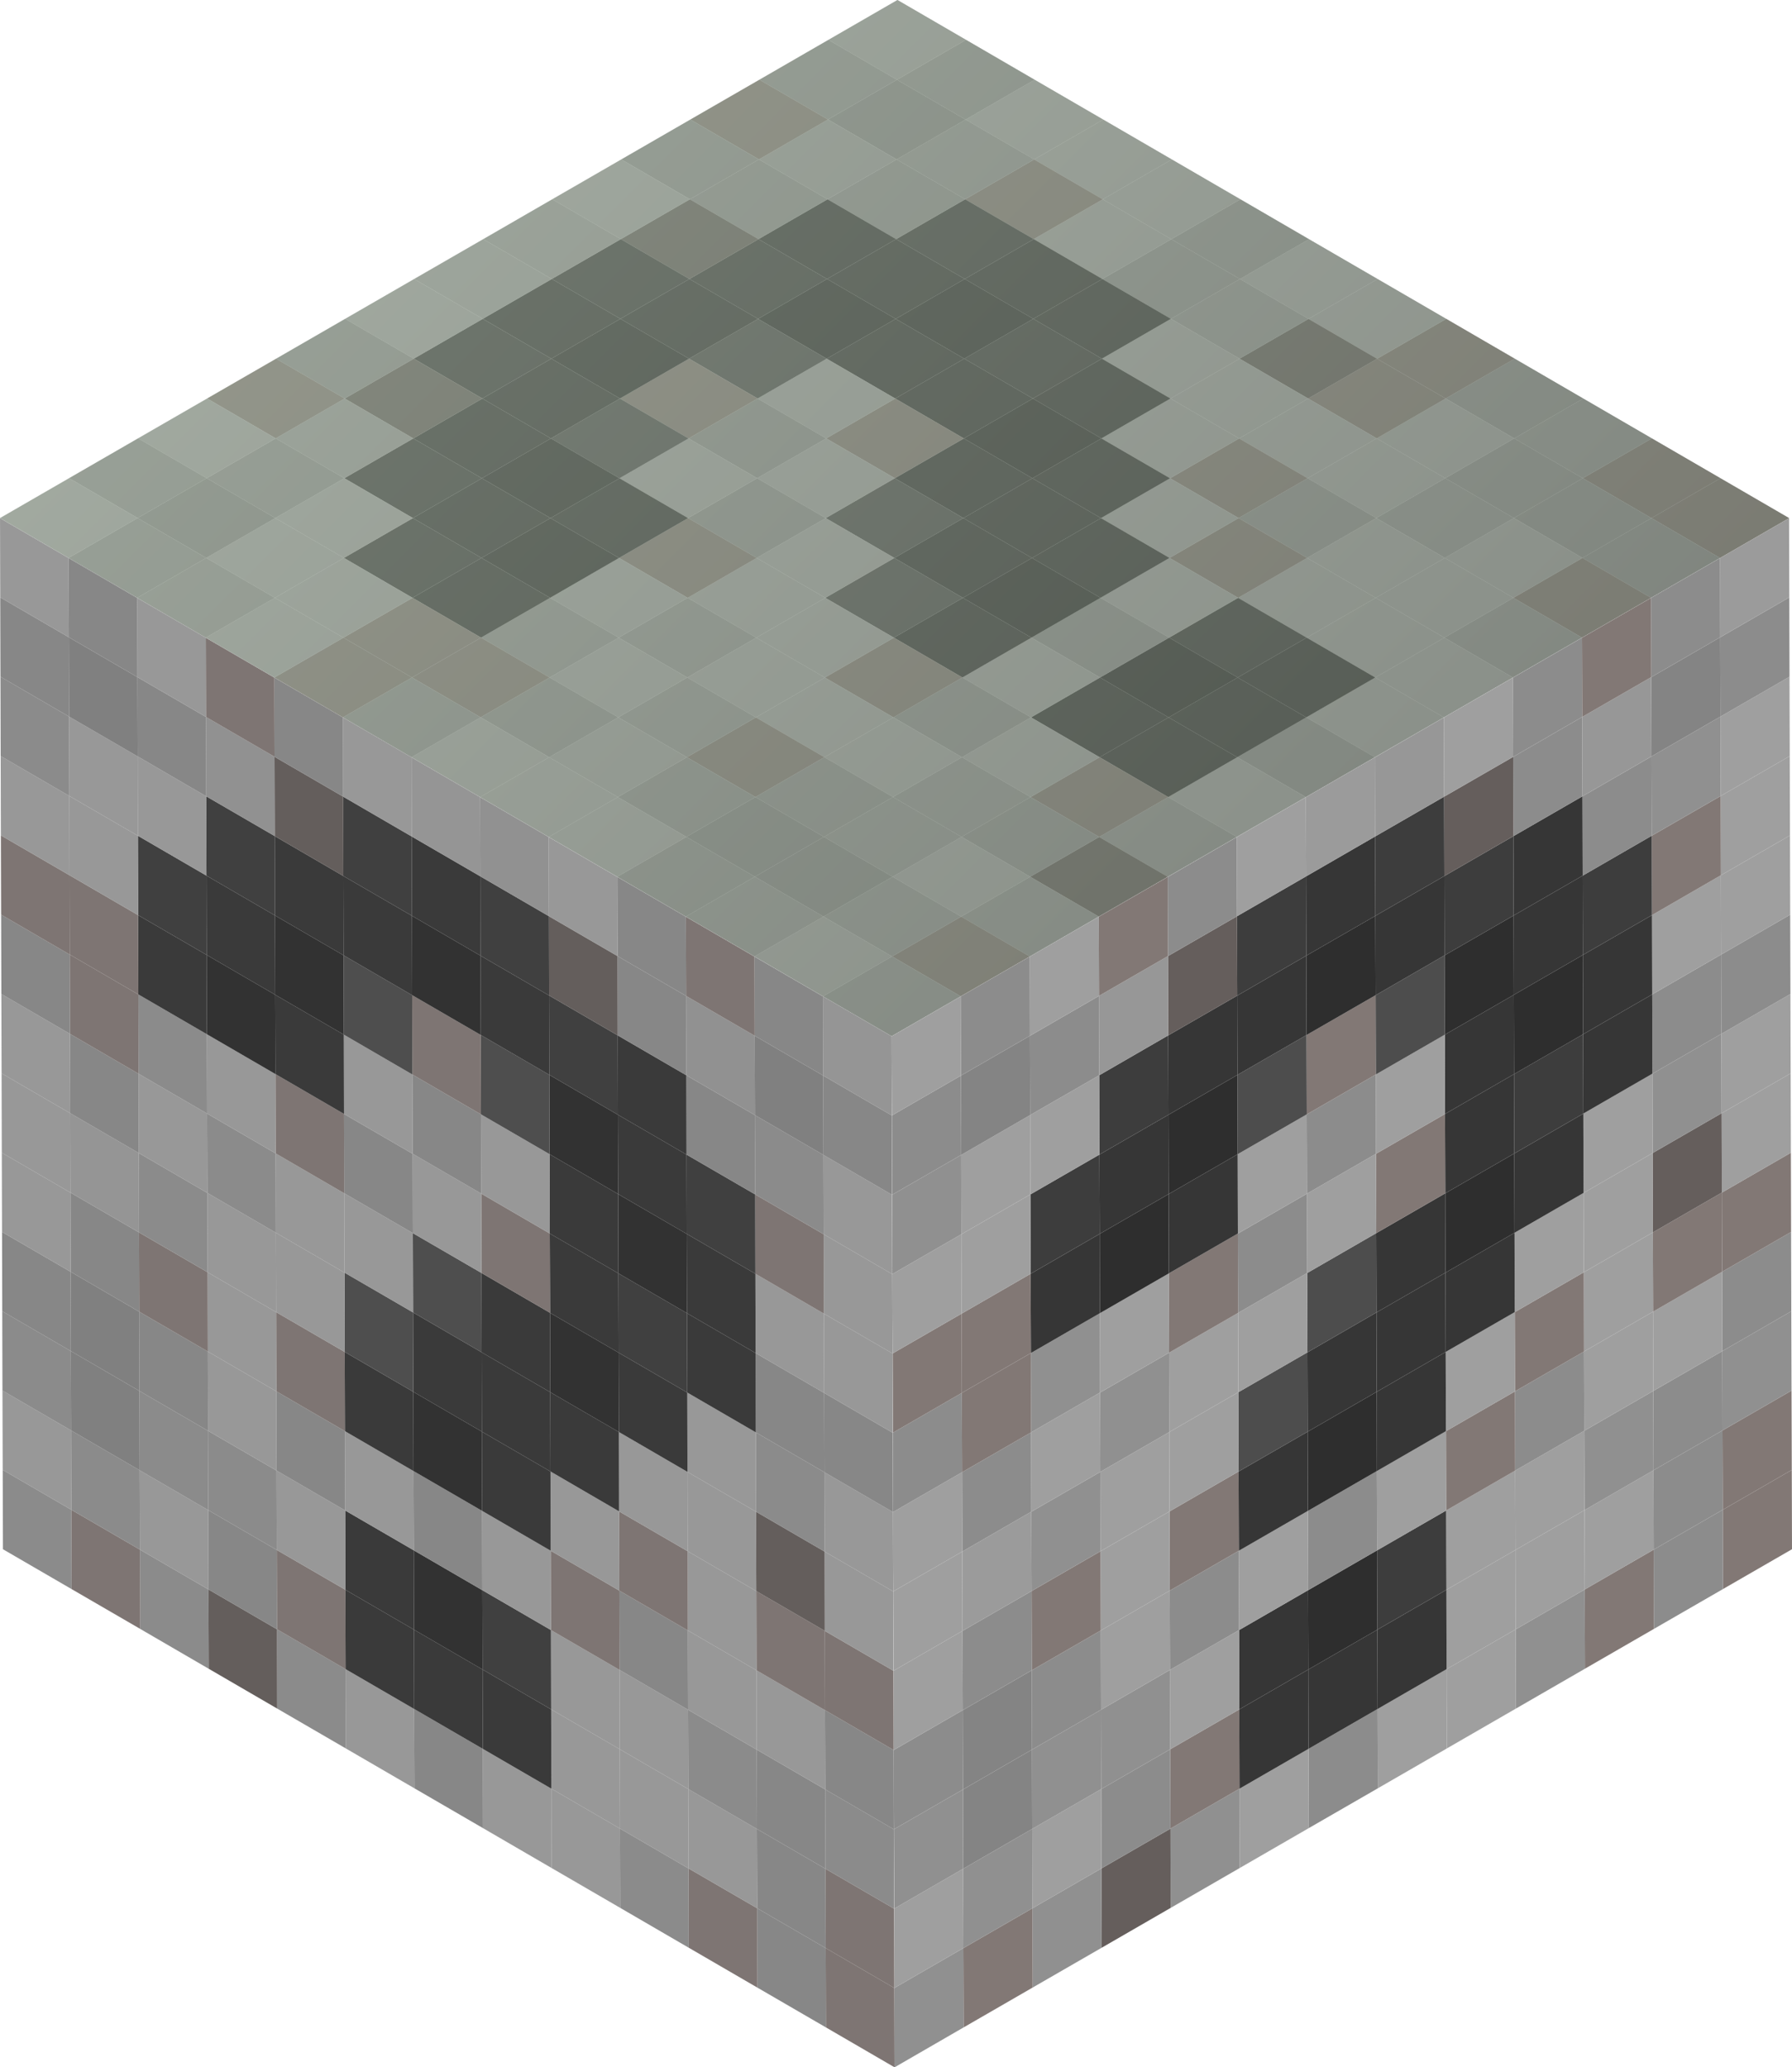 <svg xmlns="http://www.w3.org/2000/svg" xmlns:xlink="http://www.w3.org/1999/xlink" viewBox="0 0 68.478 79.009">
  <defs>
    <style>
      .cls-1 {
        mask: url(#mask);
        filter: url(#luminosity-noclip-2);
      }

      .cls-2, .cls-21 {
        mix-blend-mode: multiply;
      }

      .cls-2 {
        fill: url(#åçûìßííûé_ãðàäèåíò_2);
      }

      .cls-3 {
        fill: #fff;
      }

      .cls-4 {
        isolation: isolate;
      }

      .cls-5 {
        clip-path: url(#clip-path);
      }

      .cls-6 {
        fill: #827875;
      }

      .cls-7 {
        fill: #909090;
      }

      .cls-8 {
        fill: #8c8c8c;
      }

      .cls-9 {
        fill: #9f9f9f;
      }

      .cls-10 {
        fill: #9b9b9b;
      }

      .cls-11 {
        fill: #655e5c;
      }

      .cls-12 {
        fill: #848484;
      }

      .cls-13 {
        fill: #363636;
      }

      .cls-14 {
        fill: #3d3d3d;
      }

      .cls-15 {
        fill: #979797;
      }

      .cls-16 {
        fill: #2e2e2e;
      }

      .cls-17 {
        fill: #4d4d4d;
      }

      .cls-18 {
        clip-path: url(#clip-path-2);
      }

      .cls-19 {
        clip-path: url(#clip-path-3);
      }

      .cls-20 {
        mask: url(#mask-2);
      }

      .cls-21 {
        opacity: 0.7;
        fill: url(#linear-gradient);
      }

      .cls-22 {
        fill: #616161;
        opacity: 0.1;
      }

      .cls-22, .cls-23 {
        mix-blend-mode: color-dodge;
      }

      .cls-23 {
        opacity: 0.5;
        fill: url(#linear-gradient-2);
      }

      .cls-24 {
        filter: url(#luminosity-noclip);
      }
    </style>
    <filter id="luminosity-noclip" x="34.072" y="-8284.49" width="34.405" height="32766" filterUnits="userSpaceOnUse" color-interpolation-filters="sRGB">
      <feFlood flood-color="#fff" result="bg"/>
      <feBlend in="SourceGraphic" in2="bg"/>
    </filter>
    <mask id="mask" x="34.072" y="-8284.49" width="34.405" height="32766" maskUnits="userSpaceOnUse">
      <g class="cls-24"/>
    </mask>
    <linearGradient id="åçûìßííûé_ãðàäèåíò_2" data-name="åçûìßííûé ãðàäèåíò 2" x1="13.758" y1="29.58" x2="67.692" y2="58.079" gradientUnits="userSpaceOnUse">
      <stop offset="0" stop-color="#fff"/>
      <stop offset="0.5" stop-color="#f0f0f0"/>
      <stop offset="1" stop-color="#e6e6e6"/>
    </linearGradient>
    <clipPath id="clip-path">
      <polygon class="cls-3" points="68.367 19.801 68.478 59.209 34.185 79.009 34.072 39.602 68.367 19.801"/>
    </clipPath>
    <clipPath id="clip-path-2">
      <polygon class="cls-3" points="34.185 79.009 0.11 59.209 0 19.8 34.072 39.602 34.185 79.009"/>
    </clipPath>
    <clipPath id="clip-path-3">
      <polygon class="cls-3" points="34.072 39.602 0 19.8 34.295 0 68.367 19.801 34.072 39.602"/>
    </clipPath>
    <filter id="luminosity-noclip-2" x="34.072" y="19.801" width="34.405" height="59.207" filterUnits="userSpaceOnUse" color-interpolation-filters="sRGB">
      <feFlood flood-color="#fff" result="bg"/>
      <feBlend in="SourceGraphic" in2="bg"/>
    </filter>
    <mask id="mask-2" x="34.072" y="19.801" width="34.405" height="59.207" maskUnits="userSpaceOnUse">
      <g class="cls-1">
        <polygon class="cls-2" points="68.366 19.801 68.478 59.209 34.185 79.008 34.072 39.601 68.366 19.801"/>
      </g>
    </mask>
    <linearGradient id="linear-gradient" x1="13.758" y1="29.58" x2="67.692" y2="58.079" gradientUnits="userSpaceOnUse">
      <stop offset="0" stop-color="#fff"/>
      <stop offset="0.112" stop-color="#e9e9e7"/>
      <stop offset="0.419" stop-color="#b2b1aa"/>
      <stop offset="0.68" stop-color="#8a887e"/>
      <stop offset="0.882" stop-color="#716e63"/>
      <stop offset="1" stop-color="#686559"/>
    </linearGradient>
    <linearGradient id="linear-gradient-2" x1="-20.432" y1="-34.815" x2="133.5" y2="119.116" gradientUnits="userSpaceOnUse">
      <stop offset="0" stop-color="#d9eed5"/>
      <stop offset="1"/>
    </linearGradient>
  </defs>
  <g class="cls-4">
    <g id="Layer_2" data-name="Layer 2">
      <g id="Layer_1-2" data-name="Layer 1">
        <g id="_10" data-name="10">
          <g class="cls-4">
            <g class="cls-4">
              <polygon class="cls-3" points="68.367 19.801 68.478 59.209 34.185 79.009 34.072 39.602 68.367 19.801"/>
              <g class="cls-5">
                <g>
                  <polygon class="cls-6" points="68.47 56.178 65.831 57.701 65.839 60.731 68.478 59.208 68.47 56.178 68.47 56.178"/>
                  <polygon class="cls-6" points="68.46 53.145 65.821 54.669 65.831 57.701 68.47 56.178 68.46 53.145 68.46 53.145"/>
                  <polygon class="cls-7" points="68.451 50.113 65.814 51.637 65.821 54.669 68.46 53.145 68.451 50.113 68.451 50.113"/>
                  <polygon class="cls-8" points="68.443 47.083 65.806 48.606 65.814 51.637 68.451 50.113 68.443 47.083 68.443 47.083"/>
                  <polygon class="cls-6" points="68.436 44.054 65.797 45.578 65.806 48.606 68.443 47.083 68.436 44.054 68.436 44.054"/>
                  <polygon class="cls-9" points="68.427 41.022 65.788 42.545 65.797 45.578 68.436 44.054 68.427 41.022 68.427 41.022"/>
                  <polygon class="cls-9" points="68.418 37.99 65.778 39.513 65.788 42.545 68.427 41.022 68.418 37.99 68.418 37.99"/>
                  <polygon class="cls-8" points="68.409 34.957 65.77 36.481 65.778 39.513 68.418 37.99 68.409 34.957 68.409 34.957"/>
                  <polygon class="cls-9" points="68.401 31.928 65.762 33.45 65.77 36.481 68.409 34.957 68.401 31.928 68.401 31.928"/>
                  <polygon class="cls-9" points="68.392 28.896 65.753 30.42 65.762 33.45 68.401 31.928 68.392 28.896 68.392 28.896"/>
                  <polygon class="cls-9" points="68.383 25.864 65.744 27.387 65.753 30.42 68.392 28.896 68.383 25.864 68.383 25.864"/>
                  <polygon class="cls-8" points="68.375 22.831 65.735 24.355 65.744 27.387 68.383 25.864 68.375 22.831 68.375 22.831"/>
                  <polygon class="cls-10" points="68.366 19.802 65.728 21.326 65.735 24.355 68.375 22.831 68.366 19.802 68.366 19.802"/>
                  <polygon class="cls-8" points="65.831 57.701 63.194 59.222 63.203 62.252 65.839 60.731 65.831 57.701 65.831 57.701"/>
                  <polygon class="cls-8" points="65.821 54.669 63.187 56.19 63.194 59.222 65.831 57.701 65.821 54.669 65.821 54.669"/>
                  <polygon class="cls-8" points="65.814 51.637 63.178 53.158 63.187 56.19 65.821 54.669 65.814 51.637 65.814 51.637"/>
                  <polygon class="cls-9" points="65.806 48.606 63.17 50.129 63.178 53.158 65.814 51.637 65.806 48.606 65.806 48.606"/>
                  <polygon class="cls-6" points="65.797 45.578 63.161 47.1 63.17 50.129 65.806 48.606 65.797 45.578 65.797 45.578"/>
                  <polygon class="cls-11" points="65.788 42.545 63.152 44.067 63.161 47.1 65.797 45.578 65.788 42.545 65.788 42.545"/>
                  <polygon class="cls-7" points="65.778 39.513 63.144 41.034 63.152 44.067 65.788 42.545 65.778 39.513 65.778 39.513"/>
                  <polygon class="cls-8" points="65.77 36.481 63.135 38.004 63.144 41.034 65.778 39.513 65.77 36.481 65.77 36.481"/>
                  <polygon class="cls-9" points="65.762 33.45 63.127 34.974 63.135 38.004 65.77 36.481 65.762 33.45 65.762 33.45"/>
                  <polygon class="cls-6" points="65.753 30.42 63.117 31.94 63.127 34.974 65.762 33.45 65.753 30.42 65.753 30.42"/>
                  <polygon class="cls-7" points="65.744 27.387 63.108 28.909 63.117 31.94 65.753 30.42 65.744 27.387 65.744 27.387"/>
                  <polygon class="cls-12" points="65.735 24.355 63.101 25.878 63.108 28.909 65.744 27.387 65.735 24.355 65.735 24.355"/>
                  <polygon class="cls-8" points="65.728 21.326 63.091 22.849 63.101 25.878 65.735 24.355 65.728 21.326 65.728 21.326"/>
                  <polygon class="cls-6" points="63.194 59.222 60.557 60.746 60.565 63.775 63.203 62.252 63.194 59.222 63.194 59.222"/>
                  <polygon class="cls-9" points="63.187 56.19 60.549 57.715 60.557 60.746 63.194 59.222 63.187 56.19 63.187 56.19"/>
                  <polygon class="cls-7" points="63.178 53.158 60.538 54.682 60.549 57.715 63.187 56.19 63.178 53.158 63.178 53.158"/>
                  <polygon class="cls-9" points="63.17 50.129 60.53 51.652 60.538 54.682 63.178 53.158 63.17 50.129 63.17 50.129"/>
                  <polygon class="cls-9" points="63.161 47.1 60.523 48.623 60.53 51.652 63.17 50.129 63.161 47.1 63.161 47.1"/>
                  <polygon class="cls-9" points="63.152 44.067 60.513 45.591 60.523 48.623 63.161 47.1 63.152 44.067 63.152 44.067"/>
                  <polygon class="cls-9" points="63.144 41.034 60.504 42.559 60.513 45.591 63.152 44.067 63.144 41.034 63.144 41.034"/>
                  <polygon class="cls-13" points="63.135 38.004 60.496 39.527 60.504 42.559 63.144 41.034 63.135 38.004 63.135 38.004"/>
                  <polygon class="cls-13" points="63.127 34.974 60.487 36.496 60.496 39.527 63.135 38.004 63.127 34.974 63.127 34.974"/>
                  <polygon class="cls-14" points="63.117 31.94 60.479 33.465 60.487 36.496 63.127 34.974 63.117 31.94 63.117 31.94"/>
                  <polygon class="cls-8" points="63.108 28.909 60.47 30.433 60.479 33.465 63.117 31.94 63.108 28.909 63.108 28.909"/>
                  <polygon class="cls-15" points="63.101 25.878 60.461 27.4 60.47 30.433 63.108 28.909 63.101 25.878 63.101 25.878"/>
                  <polygon class="cls-6" points="63.091 22.849 60.453 24.371 60.461 27.4 63.101 25.878 63.091 22.849 63.091 22.849"/>
                  <polygon class="cls-7" points="60.557 60.746 57.918 62.271 57.926 65.299 60.565 63.775 60.557 60.746 60.557 60.746"/>
                  <polygon class="cls-9" points="60.549 57.715 57.909 59.237 57.918 62.271 60.557 60.746 60.549 57.715 60.549 57.715"/>
                  <polygon class="cls-9" points="60.538 54.682 57.9 56.204 57.909 59.237 60.549 57.715 60.538 54.682 60.538 54.682"/>
                  <polygon class="cls-8" points="60.53 51.652 57.892 53.175 57.9 56.204 60.538 54.682 60.53 51.652 60.53 51.652"/>
                  <polygon class="cls-6" points="60.523 48.623 57.883 50.147 57.892 53.175 60.53 51.652 60.523 48.623 60.523 48.623"/>
                  <polygon class="cls-9" points="60.513 45.591 57.875 47.114 57.883 50.147 60.523 48.623 60.513 45.591 60.513 45.591"/>
                  <polygon class="cls-13" points="60.504 42.559 57.866 44.083 57.875 47.114 60.513 45.591 60.504 42.559 60.504 42.559"/>
                  <polygon class="cls-14" points="60.496 39.527 57.857 41.05 57.866 44.083 60.504 42.559 60.496 39.527 60.496 39.527"/>
                  <polygon class="cls-16" points="60.487 36.496 57.849 38.02 57.857 41.05 60.496 39.527 60.487 36.496 60.487 36.496"/>
                  <polygon class="cls-13" points="60.479 33.465 57.841 34.988 57.849 38.02 60.487 36.496 60.479 33.465 60.479 33.465"/>
                  <polygon class="cls-13" points="60.47 30.433 57.832 31.956 57.841 34.988 60.479 33.465 60.47 30.433 60.47 30.433"/>
                  <polygon class="cls-8" points="60.461 27.4 57.823 28.925 57.832 31.956 60.47 30.433 60.461 27.4 60.461 27.4"/>
                  <polygon class="cls-8" points="60.453 24.371 57.816 25.895 57.823 28.925 60.461 27.4 60.453 24.371 60.453 24.371"/>
                  <polygon class="cls-9" points="57.918 62.271 55.278 63.792 55.288 66.822 57.926 65.299 57.918 62.271 57.918 62.271"/>
                  <polygon class="cls-9" points="57.909 59.237 55.271 60.76 55.278 63.792 57.918 62.271 57.909 59.237 57.909 59.237"/>
                  <polygon class="cls-9" points="57.9 56.204 55.261 57.729 55.271 60.76 57.909 59.237 57.9 56.204 57.9 56.204"/>
                  <polygon class="cls-6" points="57.892 53.175 55.253 54.697 55.261 57.729 57.9 56.204 57.892 53.175 57.892 53.175"/>
                  <polygon class="cls-9" points="57.883 50.147 55.244 51.669 55.253 54.697 57.892 53.175 57.883 50.147 57.883 50.147"/>
                  <polygon class="cls-13" points="57.875 47.114 55.235 48.639 55.244 51.669 57.883 50.147 57.875 47.114 57.875 47.114"/>
                  <polygon class="cls-16" points="57.866 44.083 55.228 45.605 55.235 48.639 57.875 47.114 57.866 44.083 57.866 44.083"/>
                  <polygon class="cls-13" points="57.857 41.05 55.219 42.573 55.228 45.605 57.866 44.083 57.857 41.05 57.857 41.05"/>
                  <polygon class="cls-13" points="57.849 38.02 55.211 39.543 55.219 42.573 57.857 41.05 57.849 38.02 57.849 38.02"/>
                  <polygon class="cls-16" points="57.841 34.988 55.202 36.511 55.211 39.543 57.849 38.02 57.841 34.988 57.841 34.988"/>
                  <polygon class="cls-14" points="57.832 31.956 55.193 33.48 55.202 36.511 57.841 34.988 57.832 31.956 57.832 31.956"/>
                  <polygon class="cls-11" points="57.823 28.925 55.183 30.447 55.193 33.48 57.832 31.956 57.823 28.925 57.823 28.925"/>
                  <polygon class="cls-9" points="57.816 25.895 55.175 27.418 55.183 30.447 57.823 28.925 57.816 25.895 57.816 25.895"/>
                  <polygon class="cls-9" points="55.278 63.792 52.642 65.314 52.65 68.346 55.288 66.822 55.278 63.792 55.278 63.792"/>
                  <polygon class="cls-13" points="55.271 60.76 52.634 62.282 52.642 65.314 55.278 63.792 55.271 60.76 55.271 60.76"/>
                  <polygon class="cls-14" points="55.261 57.729 52.624 59.25 52.634 62.282 55.271 60.76 55.261 57.729 55.261 57.729"/>
                  <polygon class="cls-9" points="55.253 54.697 52.615 56.221 52.624 59.25 55.261 57.729 55.253 54.697 55.253 54.697"/>
                  <polygon class="cls-13" points="55.244 51.669 52.608 53.192 52.615 56.221 55.253 54.697 55.244 51.669 55.244 51.669"/>
                  <polygon class="cls-13" points="55.235 48.639 52.599 50.159 52.608 53.192 55.244 51.669 55.235 48.639 55.235 48.639"/>
                  <polygon class="cls-13" points="55.228 45.605 52.591 47.128 52.599 50.159 55.235 48.639 55.228 45.605 55.228 45.605"/>
                  <polygon class="cls-6" points="55.219 42.573 52.581 44.095 52.591 47.128 55.228 45.605 55.219 42.573 55.219 42.573"/>
                  <polygon class="cls-9" points="55.211 39.543 52.573 41.066 52.581 44.095 55.219 42.573 55.211 39.543 55.211 39.543"/>
                  <polygon class="cls-17" points="55.202 36.511 52.566 38.035 52.573 41.066 55.211 39.543 55.202 36.511 55.202 36.511"/>
                  <polygon class="cls-13" points="55.193 33.48 52.556 35.002 52.566 38.035 55.202 36.511 55.193 33.48 55.193 33.48"/>
                  <polygon class="cls-14" points="55.183 30.447 52.546 31.969 52.556 35.002 55.193 33.48 55.183 30.447 55.183 30.447"/>
                  <polygon class="cls-15" points="55.175 27.418 52.538 28.941 52.546 31.969 55.183 30.447 55.175 27.418 55.175 27.418"/>
                  <polygon class="cls-8" points="52.642 65.314 50.002 66.838 50.012 69.867 52.65 68.346 52.642 65.314 52.642 65.314"/>
                  <polygon class="cls-13" points="52.634 62.282 49.994 63.806 50.002 66.838 52.642 65.314 52.634 62.282 52.634 62.282"/>
                  <polygon class="cls-16" points="52.624 59.25 49.986 60.774 49.994 63.806 52.634 62.282 52.624 59.25 52.624 59.25"/>
                  <polygon class="cls-8" points="52.615 56.221 49.978 57.744 49.986 60.774 52.624 59.25 52.615 56.221 52.615 56.221"/>
                  <polygon class="cls-16" points="52.608 53.192 49.969 54.717 49.978 57.744 52.615 56.221 52.608 53.192 52.608 53.192"/>
                  <polygon class="cls-13" points="52.599 50.159 49.961 51.684 49.969 54.717 52.608 53.192 52.599 50.159 52.599 50.159"/>
                  <polygon class="cls-17" points="52.591 47.128 49.952 48.652 49.961 51.684 52.599 50.159 52.591 47.128 52.591 47.128"/>
                  <polygon class="cls-9" points="52.581 44.095 49.942 45.62 49.952 48.652 52.591 47.128 52.581 44.095 52.581 44.095"/>
                  <polygon class="cls-8" points="52.573 41.066 49.934 42.59 49.942 45.62 52.581 44.095 52.573 41.066 52.573 41.066"/>
                  <polygon class="cls-6" points="52.566 38.035 49.925 39.558 49.934 42.59 52.573 41.066 52.566 38.035 52.566 38.035"/>
                  <polygon class="cls-16" points="52.556 35.002 49.917 36.524 49.925 39.558 52.566 38.035 52.556 35.002 52.556 35.002"/>
                  <polygon class="cls-13" points="52.546 31.969 49.909 33.493 49.917 36.524 52.556 35.002 52.546 31.969 52.546 31.969"/>
                  <polygon class="cls-10" points="52.538 28.941 49.9 30.465 49.909 33.493 52.546 31.969 52.538 28.941 52.538 28.941"/>
                  <polygon class="cls-9" points="50.002 66.838 47.364 68.361 47.372 71.392 50.012 69.867 50.002 66.838 50.002 66.838"/>
                  <polygon class="cls-13" points="49.994 63.806 47.357 65.33 47.364 68.361 50.002 66.838 49.994 63.806 49.994 63.806"/>
                  <polygon class="cls-13" points="49.986 60.774 47.348 62.299 47.357 65.33 49.994 63.806 49.986 60.774 49.986 60.774"/>
                  <polygon class="cls-9" points="49.978 57.744 47.339 59.267 47.348 62.299 49.986 60.774 49.978 57.744 49.978 57.744"/>
                  <polygon class="cls-13" points="49.969 54.717 47.33 56.238 47.339 59.267 49.978 57.744 49.969 54.717 49.969 54.717"/>
                  <polygon class="cls-17" points="49.961 51.684 47.32 53.208 47.33 56.238 49.969 54.717 49.961 51.684 49.961 51.684"/>
                  <polygon class="cls-9" points="49.952 48.652 47.313 50.176 47.32 53.208 49.961 51.684 49.952 48.652 49.952 48.652"/>
                  <polygon class="cls-8" points="49.942 45.62 47.304 47.143 47.313 50.176 49.952 48.652 49.942 45.62 49.942 45.62"/>
                  <polygon class="cls-9" points="49.934 42.59 47.295 44.112 47.304 47.143 49.942 45.62 49.934 42.59 49.934 42.59"/>
                  <polygon class="cls-17" points="49.925 39.558 47.287 41.08 47.295 44.112 49.934 42.59 49.925 39.558 49.925 39.558"/>
                  <polygon class="cls-13" points="49.917 36.524 47.279 38.05 47.287 41.08 49.925 39.558 49.917 36.524 49.917 36.524"/>
                  <polygon class="cls-14" points="49.909 33.493 47.27 35.017 47.279 38.05 49.917 36.524 49.909 33.493 49.909 33.493"/>
                  <polygon class="cls-9" points="49.9 30.465 47.261 31.988 47.27 35.017 49.909 33.493 49.9 30.465 49.9 30.465"/>
                  <polygon class="cls-7" points="47.364 68.361 44.727 69.885 44.734 72.916 47.372 71.392 47.364 68.361 47.364 68.361"/>
                  <polygon class="cls-6" points="47.357 65.33 44.717 66.854 44.727 69.885 47.364 68.361 47.357 65.33 47.357 65.33"/>
                  <polygon class="cls-9" points="47.348 62.299 44.708 63.82 44.717 66.854 47.357 65.33 47.348 62.299 47.348 62.299"/>
                  <polygon class="cls-8" points="47.339 59.267 44.7 60.791 44.708 63.82 47.348 62.299 47.339 59.267 47.339 59.267"/>
                  <polygon class="cls-6" points="47.33 56.238 44.691 57.763 44.7 60.791 47.339 59.267 47.33 56.238 47.33 56.238"/>
                  <polygon class="cls-9" points="47.32 53.208 44.683 54.73 44.691 57.763 47.33 56.238 47.32 53.208 47.32 53.208"/>
                  <polygon class="cls-9" points="47.313 50.176 44.675 51.697 44.683 54.73 47.32 53.208 47.313 50.176 47.313 50.176"/>
                  <polygon class="cls-6" points="47.304 47.143 44.666 48.666 44.675 51.697 47.313 50.176 47.304 47.143 47.304 47.143"/>
                  <polygon class="cls-13" points="47.295 44.112 44.656 45.635 44.666 48.666 47.304 47.143 47.295 44.112 47.295 44.112"/>
                  <polygon class="cls-16" points="47.287 41.08 44.649 42.605 44.656 45.635 47.295 44.112 47.287 41.08 47.287 41.08"/>
                  <polygon class="cls-13" points="47.279 38.05 44.64 39.571 44.649 42.605 47.287 41.08 47.279 38.05 47.279 38.05"/>
                  <polygon class="cls-11" points="47.27 35.017 44.632 36.539 44.64 39.571 47.279 38.05 47.27 35.017 47.27 35.017"/>
                  <polygon class="cls-8" points="47.261 31.988 44.624 33.512 44.632 36.539 47.27 35.017 47.261 31.988 47.261 31.988"/>
                  <polygon class="cls-11" points="44.727 69.885 42.09 71.407 42.099 74.438 44.734 72.916 44.727 69.885 44.727 69.885"/>
                  <polygon class="cls-8" points="44.717 66.854 42.082 68.375 42.09 71.407 44.727 69.885 44.717 66.854 44.717 66.854"/>
                  <polygon class="cls-7" points="44.708 63.82 42.073 65.343 42.082 68.375 44.717 66.854 44.708 63.82 44.708 63.82"/>
                  <polygon class="cls-9" points="44.7 60.791 42.065 62.313 42.073 65.343 44.708 63.82 44.7 60.791 44.7 60.791"/>
                  <polygon class="cls-9" points="44.691 57.763 42.055 59.284 42.065 62.313 44.7 60.791 44.691 57.763 44.691 57.763"/>
                  <polygon class="cls-9" points="44.683 54.73 42.047 56.252 42.055 59.284 44.691 57.763 44.683 54.73 44.683 54.73"/>
                  <polygon class="cls-7" points="44.675 51.697 42.038 53.219 42.047 56.252 44.683 54.73 44.675 51.697 44.675 51.697"/>
                  <polygon class="cls-9" points="44.666 48.666 42.03 50.188 42.038 53.219 44.675 51.697 44.666 48.666 44.666 48.666"/>
                  <polygon class="cls-16" points="44.656 45.635 42.023 47.156 42.03 50.188 44.666 48.666 44.656 45.635 44.656 45.635"/>
                  <polygon class="cls-13" points="44.649 42.605 42.012 44.126 42.023 47.156 44.656 45.635 44.649 42.605 44.649 42.605"/>
                  <polygon class="cls-14" points="44.64 39.571 42.004 41.095 42.012 44.126 44.649 42.605 44.64 39.571 44.64 39.571"/>
                  <polygon class="cls-15" points="44.632 36.539 41.996 38.061 42.004 41.095 44.64 39.571 44.632 36.539 44.632 36.539"/>
                  <polygon class="cls-6" points="44.624 33.512 41.987 35.033 41.996 38.061 44.632 36.539 44.624 33.512 44.624 33.512"/>
                  <polygon class="cls-7" points="42.09 71.407 39.452 72.93 39.462 75.959 42.099 74.438 42.09 71.407 42.09 71.407"/>
                  <polygon class="cls-9" points="42.082 68.375 39.444 69.897 39.452 72.93 42.09 71.407 42.082 68.375 42.082 68.375"/>
                  <polygon class="cls-7" points="42.073 65.343 39.436 66.866 39.444 69.897 42.082 68.375 42.073 65.343 42.073 65.343"/>
                  <polygon class="cls-8" points="42.065 62.313 39.428 63.835 39.436 66.866 42.073 65.343 42.065 62.313 42.065 62.313"/>
                  <polygon class="cls-6" points="42.055 59.284 39.419 60.807 39.428 63.835 42.065 62.313 42.055 59.284 42.055 59.284"/>
                  <polygon class="cls-7" points="42.047 56.252 39.409 57.774 39.419 60.807 42.055 59.284 42.047 56.252 42.047 56.252"/>
                  <polygon class="cls-9" points="42.038 53.219 39.401 54.743 39.409 57.774 42.047 56.252 42.038 53.219 42.038 53.219"/>
                  <polygon class="cls-7" points="42.03 50.188 39.394 51.711 39.401 54.743 42.038 53.219 42.03 50.188 42.03 50.188"/>
                  <polygon class="cls-13" points="42.023 47.156 39.384 48.681 39.394 51.711 42.03 50.188 42.023 47.156 42.023 47.156"/>
                  <polygon class="cls-14" points="42.012 44.126 39.375 45.648 39.384 48.681 42.023 47.156 42.012 44.126 42.012 44.126"/>
                  <polygon class="cls-9" points="42.004 41.095 39.367 42.615 39.375 45.648 42.012 44.126 42.004 41.095 42.004 41.095"/>
                  <polygon class="cls-8" points="41.996 38.061 39.358 39.585 39.367 42.615 42.004 41.095 41.996 38.061 41.996 38.061"/>
                  <polygon class="cls-9" points="41.987 35.033 39.351 36.556 39.358 39.585 41.996 38.061 41.987 35.033 41.987 35.033"/>
                  <polygon class="cls-6" points="39.452 72.93 36.814 74.453 36.823 77.483 39.462 75.959 39.452 72.93 39.452 72.93"/>
                  <polygon class="cls-7" points="39.444 69.897 36.805 71.421 36.814 74.453 39.452 72.93 39.444 69.897 39.444 69.897"/>
                  <polygon class="cls-12" points="39.436 66.866 36.797 68.391 36.805 71.421 39.444 69.897 39.436 66.866 39.436 66.866"/>
                  <polygon class="cls-12" points="39.428 63.835 36.789 65.359 36.797 68.391 39.436 66.866 39.428 63.835 39.428 63.835"/>
                  <polygon class="cls-8" points="39.419 60.807 36.78 62.329 36.789 65.359 39.428 63.835 39.419 60.807 39.419 60.807"/>
                  <polygon class="cls-10" points="39.409 57.774 36.772 59.298 36.78 62.329 39.419 60.807 39.409 57.774 39.409 57.774"/>
                  <polygon class="cls-8" points="39.401 54.743 36.763 56.266 36.772 59.298 39.409 57.774 39.401 54.743 39.401 54.743"/>
                  <polygon class="cls-6" points="39.394 51.711 36.754 53.234 36.763 56.266 39.401 54.743 39.394 51.711 39.394 51.711"/>
                  <polygon class="cls-6" points="39.384 48.681 36.746 50.204 36.754 53.234 39.394 51.711 39.384 48.681 39.384 48.681"/>
                  <polygon class="cls-9" points="39.375 45.648 36.737 47.171 36.746 50.204 39.384 48.681 39.375 45.648 39.375 45.648"/>
                  <polygon class="cls-9" points="39.367 42.615 36.729 44.14 36.737 47.171 39.375 45.648 39.367 42.615 39.367 42.615"/>
                  <polygon class="cls-12" points="39.358 39.585 36.72 41.107 36.729 44.14 39.367 42.615 39.358 39.585 39.358 39.585"/>
                  <polygon class="cls-8" points="39.351 36.556 36.71 38.079 36.72 41.107 39.358 39.585 39.351 36.556 39.351 36.556"/>
                  <polygon class="cls-7" points="36.814 74.453 34.175 75.977 34.185 79.008 36.823 77.483 36.814 74.453 36.814 74.453"/>
                  <polygon class="cls-9" points="36.805 71.421 34.167 72.945 34.175 75.977 36.814 74.453 36.805 71.421 36.805 71.421"/>
                  <polygon class="cls-7" points="36.797 68.391 34.158 69.912 34.167 72.945 36.805 71.421 36.797 68.391 36.797 68.391"/>
                  <polygon class="cls-8" points="36.789 65.359 34.15 66.883 34.158 69.912 36.797 68.391 36.789 65.359 36.789 65.359"/>
                  <polygon class="cls-9" points="36.78 62.329 34.142 63.854 34.15 66.883 36.789 65.359 36.78 62.329 36.78 62.329"/>
                  <polygon class="cls-9" points="36.772 59.298 34.132 60.821 34.142 63.854 36.78 62.329 36.772 59.298 36.772 59.298"/>
                  <polygon class="cls-9" points="36.763 56.266 34.124 57.789 34.132 60.821 36.772 59.298 36.763 56.266 36.763 56.266"/>
                  <polygon class="cls-8" points="36.754 53.234 34.116 54.758 34.124 57.789 36.763 56.266 36.754 53.234 36.754 53.234"/>
                  <polygon class="cls-6" points="36.746 50.204 34.107 51.727 34.116 54.758 36.754 53.234 36.746 50.204 36.746 50.204"/>
                  <polygon class="cls-9" points="36.737 47.171 34.097 48.695 34.107 51.727 36.746 50.204 36.737 47.171 36.737 47.171"/>
                  <polygon class="cls-7" points="36.729 44.14 34.089 45.663 34.097 48.695 36.737 47.171 36.729 44.14 36.729 44.14"/>
                  <polygon class="cls-8" points="36.72 41.107 34.08 42.631 34.089 45.663 36.729 44.14 36.72 41.107 36.72 41.107"/>
                  <polygon class="cls-9" points="36.71 38.079 34.072 39.602 34.08 42.631 36.72 41.107 36.71 38.079 36.71 38.079"/>
                </g>
              </g>
            </g>
            <g class="cls-4">
              <polygon class="cls-3" points="34.185 79.009 0.11 59.209 0 19.8 34.072 39.602 34.185 79.009"/>
              <g class="cls-18">
                <g>
                  <polygon class="cls-6" points="34.175 75.977 31.553 74.452 31.562 77.483 34.183 79.007 34.175 75.977 34.175 75.977"/>
                  <polygon class="cls-6" points="34.166 72.945 31.544 71.421 31.553 74.452 34.175 75.977 34.166 72.945 34.166 72.945"/>
                  <polygon class="cls-7" points="34.156 69.912 31.536 68.389 31.544 71.421 34.166 72.945 34.156 69.912 34.156 69.912"/>
                  <polygon class="cls-8" points="34.149 66.883 31.526 65.359 31.536 68.389 34.156 69.912 34.149 66.883 34.149 66.883"/>
                  <polygon class="cls-6" points="34.141 63.854 31.519 62.329 31.526 65.359 34.149 66.883 34.141 63.854 34.141 63.854"/>
                  <polygon class="cls-9" points="34.132 60.821 31.511 59.298 31.519 62.329 34.141 63.854 34.132 60.821 34.132 60.821"/>
                  <polygon class="cls-9" points="34.123 57.789 31.502 56.265 31.511 59.298 34.132 60.821 34.123 57.789 34.123 57.789"/>
                  <polygon class="cls-8" points="34.115 54.758 31.493 53.234 31.502 56.265 34.123 57.789 34.115 54.758 34.115 54.758"/>
                  <polygon class="cls-9" points="34.107 51.727 31.483 50.204 31.493 53.234 34.115 54.758 34.107 51.727 34.107 51.727"/>
                  <polygon class="cls-9" points="34.097 48.695 31.475 47.171 31.483 50.204 34.107 51.727 34.097 48.695 34.097 48.695"/>
                  <polygon class="cls-9" points="34.088 45.663 31.467 44.14 31.475 47.171 34.097 48.695 34.088 45.663 34.088 45.663"/>
                  <polygon class="cls-8" points="34.079 42.631 31.458 41.107 31.467 44.14 34.088 45.663 34.079 42.631 34.079 42.631"/>
                  <polygon class="cls-10" points="34.071 39.602 31.449 38.079 31.458 41.107 34.079 42.631 34.071 39.602 34.071 39.602"/>
                  <polygon class="cls-8" points="31.553 74.452 28.935 72.93 28.942 75.962 31.562 77.483 31.553 74.452 31.553 74.452"/>
                  <polygon class="cls-8" points="31.544 71.421 28.925 69.899 28.935 72.93 31.553 74.452 31.544 71.421 31.544 71.421"/>
                  <polygon class="cls-8" points="31.536 68.389 28.916 66.867 28.925 69.899 31.544 71.421 31.536 68.389 31.536 68.389"/>
                  <polygon class="cls-9" points="31.526 65.359 28.908 63.837 28.916 66.867 31.536 68.389 31.526 65.359 31.526 65.359"/>
                  <polygon class="cls-6" points="31.519 62.329 28.9 60.808 28.908 63.837 31.526 65.359 31.519 62.329 31.519 62.329"/>
                  <polygon class="cls-11" points="31.511 59.298 28.892 57.775 28.9 60.808 31.519 62.329 31.511 59.298 31.511 59.298"/>
                  <polygon class="cls-7" points="31.502 56.265 28.883 54.743 28.892 57.775 31.511 59.298 31.502 56.265 31.502 56.265"/>
                  <polygon class="cls-8" points="31.493 53.234 28.875 51.712 28.883 54.743 31.502 56.265 31.493 53.234 31.493 53.234"/>
                  <polygon class="cls-9" points="31.483 50.204 28.866 48.681 28.875 51.712 31.493 53.234 31.483 50.204 31.483 50.204"/>
                  <polygon class="cls-6" points="31.475 47.171 28.858 45.649 28.866 48.681 31.483 50.204 31.475 47.171 31.475 47.171"/>
                  <polygon class="cls-7" points="31.467 44.14 28.847 42.617 28.858 45.649 31.475 47.171 31.467 44.14 31.467 44.14"/>
                  <polygon class="cls-12" points="31.458 41.107 28.839 39.585 28.847 42.617 31.467 44.14 31.458 41.107 31.458 41.107"/>
                  <polygon class="cls-8" points="31.449 38.079 28.831 36.558 28.839 39.585 31.458 41.107 31.449 38.079 31.449 38.079"/>
                  <polygon class="cls-6" points="28.935 72.93 26.313 71.408 26.32 74.438 28.942 75.962 28.935 72.93 28.935 72.93"/>
                  <polygon class="cls-9" points="28.925 69.899 26.304 68.375 26.313 71.408 28.935 72.93 28.925 69.899 28.925 69.899"/>
                  <polygon class="cls-7" points="28.916 66.867 26.295 65.344 26.304 68.375 28.925 69.899 28.916 66.867 28.916 66.867"/>
                  <polygon class="cls-9" points="28.908 63.837 26.286 62.313 26.295 65.344 28.916 66.867 28.908 63.837 28.908 63.837"/>
                  <polygon class="cls-9" points="28.9 60.808 26.278 59.284 26.286 62.313 28.908 63.837 28.9 60.808 28.9 60.808"/>
                  <polygon class="cls-9" points="28.892 57.775 26.27 56.253 26.278 59.284 28.9 60.808 28.892 57.775 28.892 57.775"/>
                  <polygon class="cls-9" points="28.883 54.743 26.262 53.22 26.27 56.253 28.892 57.775 28.883 54.743 28.883 54.743"/>
                  <polygon class="cls-13" points="28.875 51.712 26.253 50.188 26.262 53.22 28.883 54.743 28.875 51.712 28.875 51.712"/>
                  <polygon class="cls-13" points="28.866 48.681 26.242 47.157 26.253 50.188 28.875 51.712 28.866 48.681 28.866 48.681"/>
                  <polygon class="cls-14" points="28.858 45.649 26.234 44.126 26.242 47.157 28.866 48.681 28.858 45.649 28.858 45.649"/>
                  <polygon class="cls-8" points="28.847 42.617 26.227 41.095 26.234 44.126 28.858 45.649 28.847 42.617 28.847 42.617"/>
                  <polygon class="cls-15" points="28.839 39.585 26.218 38.062 26.227 41.095 28.847 42.617 28.839 39.585 28.839 39.585"/>
                  <polygon class="cls-6" points="28.831 36.558 26.209 35.033 26.218 38.062 28.839 39.585 28.831 36.558 28.831 36.558"/>
                  <polygon class="cls-7" points="26.313 71.408 23.691 69.884 23.7 72.914 26.32 74.438 26.313 71.408 26.313 71.408"/>
                  <polygon class="cls-9" points="26.304 68.375 23.683 66.852 23.691 69.884 26.313 71.408 26.304 68.375 26.304 68.375"/>
                  <polygon class="cls-9" points="26.295 65.344 23.674 63.82 23.683 66.852 26.304 68.375 26.295 65.344 26.295 65.344"/>
                  <polygon class="cls-8" points="26.286 62.313 23.665 60.789 23.674 63.82 26.295 65.344 26.286 62.313 26.286 62.313"/>
                  <polygon class="cls-6" points="26.278 59.284 23.657 57.762 23.665 60.789 26.286 62.313 26.278 59.284 26.278 59.284"/>
                  <polygon class="cls-9" points="26.27 56.253 23.65 54.729 23.657 57.762 26.278 59.284 26.27 56.253 26.27 56.253"/>
                  <polygon class="cls-13" points="26.262 53.22 23.64 51.697 23.65 54.729 26.27 56.253 26.262 53.22 26.262 53.22"/>
                  <polygon class="cls-14" points="26.253 50.188 23.631 48.665 23.64 51.697 26.262 53.22 26.253 50.188 26.253 50.188"/>
                  <polygon class="cls-16" points="26.242 47.157 23.622 45.635 23.631 48.665 26.253 50.188 26.242 47.157 26.242 47.157"/>
                  <polygon class="cls-13" points="26.234 44.126 23.612 42.603 23.622 45.635 26.242 47.157 26.234 44.126 26.234 44.126"/>
                  <polygon class="cls-13" points="26.227 41.095 23.605 39.57 23.612 42.603 26.234 44.126 26.227 41.095 26.227 41.095"/>
                  <polygon class="cls-8" points="26.218 38.062 23.597 36.539 23.605 39.57 26.227 41.095 26.218 38.062 26.218 38.062"/>
                  <polygon class="cls-8" points="26.209 35.033 23.588 33.512 23.597 36.539 26.218 38.062 26.209 35.033 26.209 35.033"/>
                  <polygon class="cls-9" points="23.691 69.884 21.07 68.36 21.078 71.391 23.7 72.914 23.691 69.884 23.691 69.884"/>
                  <polygon class="cls-9" points="23.683 66.852 21.061 65.329 21.07 68.36 23.691 69.884 23.683 66.852 23.683 66.852"/>
                  <polygon class="cls-9" points="23.674 63.82 21.053 62.297 21.061 65.329 23.683 66.852 23.674 63.82 23.674 63.82"/>
                  <polygon class="cls-6" points="23.665 60.789 21.044 59.266 21.053 62.297 23.674 63.82 23.665 60.789 23.665 60.789"/>
                  <polygon class="cls-9" points="23.657 57.762 21.035 56.236 21.044 59.266 23.665 60.789 23.657 57.762 23.657 57.762"/>
                  <polygon class="cls-13" points="23.65 54.729 21.027 53.206 21.035 56.236 23.657 57.762 23.65 54.729 23.65 54.729"/>
                  <polygon class="cls-16" points="23.64 51.697 21.02 50.174 21.027 53.206 23.65 54.729 23.64 51.697 23.64 51.697"/>
                  <polygon class="cls-13" points="23.631 48.665 21.009 47.142 21.02 50.174 23.64 51.697 23.631 48.665 23.631 48.665"/>
                  <polygon class="cls-13" points="23.622 45.635 21 44.11 21.009 47.142 23.631 48.665 23.622 45.635 23.622 45.635"/>
                  <polygon class="cls-16" points="23.612 42.603 20.992 41.078 21 44.11 23.622 45.635 23.612 42.603 23.612 42.603"/>
                  <polygon class="cls-14" points="23.605 39.57 20.983 38.046 20.992 41.078 23.612 42.603 23.605 39.57 23.605 39.57"/>
                  <polygon class="cls-11" points="23.597 36.539 20.976 35.016 20.983 38.046 23.605 39.57 23.597 36.539 23.597 36.539"/>
                  <polygon class="cls-9" points="23.588 33.512 20.966 31.987 20.976 35.016 23.597 36.539 23.588 33.512 23.588 33.512"/>
                  <polygon class="cls-9" points="21.07 68.36 18.45 66.838 18.458 69.867 21.078 71.391 21.07 68.36 21.07 68.36"/>
                  <polygon class="cls-13" points="21.061 65.329 18.441 63.806 18.45 66.838 21.07 68.36 21.061 65.329 21.061 65.329"/>
                  <polygon class="cls-14" points="21.053 62.297 18.432 60.774 18.441 63.806 21.061 65.329 21.053 62.297 21.053 62.297"/>
                  <polygon class="cls-9" points="21.044 59.266 18.424 57.743 18.432 60.774 21.053 62.297 21.044 59.266 21.044 59.266"/>
                  <polygon class="cls-13" points="21.035 56.236 18.415 54.715 18.424 57.743 21.044 59.266 21.035 56.236 21.035 56.236"/>
                  <polygon class="cls-13" points="21.027 53.206 18.407 51.684 18.415 54.715 21.035 56.236 21.027 53.206 21.027 53.206"/>
                  <polygon class="cls-13" points="21.02 50.174 18.399 48.65 18.407 51.684 21.027 53.206 21.02 50.174 21.02 50.174"/>
                  <polygon class="cls-6" points="21.009 47.142 18.391 45.618 18.399 48.65 21.02 50.174 21.009 47.142 21.009 47.142"/>
                  <polygon class="cls-9" points="21 44.11 18.38 42.589 18.391 45.618 21.009 47.142 21 44.11 21 44.11"/>
                  <polygon class="cls-17" points="20.992 41.078 18.372 39.556 18.38 42.589 21 44.11 20.992 41.078 20.992 41.078"/>
                  <polygon class="cls-13" points="20.983 38.046 18.362 36.524 18.372 39.556 20.992 41.078 20.983 38.046 20.983 38.046"/>
                  <polygon class="cls-14" points="20.976 35.016 18.355 33.492 18.362 36.524 20.983 38.046 20.976 35.016 20.976 35.016"/>
                  <polygon class="cls-15" points="20.966 31.987 18.347 30.464 18.355 33.492 20.976 35.016 20.966 31.987 20.966 31.987"/>
                  <polygon class="cls-8" points="18.45 66.838 15.827 65.314 15.837 68.345 18.458 69.867 18.45 66.838 18.45 66.838"/>
                  <polygon class="cls-13" points="18.441 63.806 15.819 62.282 15.827 65.314 18.45 66.838 18.441 63.806 18.441 63.806"/>
                  <polygon class="cls-16" points="18.432 60.774 15.812 59.25 15.819 62.282 18.441 63.806 18.432 60.774 18.432 60.774"/>
                  <polygon class="cls-8" points="18.424 57.743 15.802 56.221 15.812 59.25 18.432 60.774 18.424 57.743 18.424 57.743"/>
                  <polygon class="cls-16" points="18.415 54.715 15.794 53.192 15.802 56.221 18.424 57.743 18.415 54.715 18.415 54.715"/>
                  <polygon class="cls-13" points="18.407 51.684 15.785 50.159 15.794 53.192 18.415 54.715 18.407 51.684 18.407 51.684"/>
                  <polygon class="cls-17" points="18.399 48.65 15.777 47.128 15.785 50.159 18.407 51.684 18.399 48.65 18.399 48.65"/>
                  <polygon class="cls-9" points="18.391 45.618 15.769 44.095 15.777 47.128 18.399 48.65 18.391 45.618 18.391 45.618"/>
                  <polygon class="cls-8" points="18.38 42.589 15.758 41.066 15.769 44.095 18.391 45.618 18.38 42.589 18.38 42.589"/>
                  <polygon class="cls-6" points="18.372 39.556 15.75 38.034 15.758 41.066 18.38 42.589 18.372 39.556 18.372 39.556"/>
                  <polygon class="cls-16" points="18.362 36.524 15.742 35 15.75 38.034 18.372 39.556 18.362 36.524 18.362 36.524"/>
                  <polygon class="cls-13" points="18.355 33.492 15.733 31.969 15.742 35 18.362 36.524 18.355 33.492 18.355 33.492"/>
                  <polygon class="cls-10" points="18.347 30.464 15.726 28.941 15.733 31.969 18.355 33.492 18.347 30.464 18.347 30.464"/>
                  <polygon class="cls-9" points="15.827 65.314 13.206 63.791 13.215 66.821 15.837 68.345 15.827 65.314 15.827 65.314"/>
                  <polygon class="cls-13" points="15.819 62.282 13.198 60.758 13.206 63.791 15.827 65.314 15.819 62.282 15.819 62.282"/>
                  <polygon class="cls-13" points="15.812 59.25 13.19 57.727 13.198 60.758 15.819 62.282 15.812 59.25 15.812 59.25"/>
                  <polygon class="cls-9" points="15.802 56.221 13.181 54.696 13.19 57.727 15.812 59.25 15.802 56.221 15.802 56.221"/>
                  <polygon class="cls-13" points="15.794 53.192 13.173 51.669 13.181 54.696 15.802 56.221 15.794 53.192 15.794 53.192"/>
                  <polygon class="cls-17" points="15.785 50.159 13.165 48.637 13.173 51.669 15.794 53.192 15.785 50.159 15.785 50.159"/>
                  <polygon class="cls-9" points="15.777 47.128 13.154 45.605 13.165 48.637 15.785 50.159 15.777 47.128 15.777 47.128"/>
                  <polygon class="cls-8" points="15.769 44.095 13.146 42.573 13.154 45.605 15.777 47.128 15.769 44.095 15.769 44.095"/>
                  <polygon class="cls-9" points="15.758 41.066 13.138 39.542 13.146 42.573 15.769 44.095 15.758 41.066 15.758 41.066"/>
                  <polygon class="cls-17" points="15.75 38.034 13.129 36.511 13.138 39.542 15.758 41.066 15.75 38.034 15.75 38.034"/>
                  <polygon class="cls-13" points="15.742 35 13.12 33.479 13.129 36.511 15.75 38.034 15.742 35 15.742 35"/>
                  <polygon class="cls-14" points="15.733 31.969 13.112 30.445 13.12 33.479 15.742 35 15.733 31.969 15.733 31.969"/>
                  <polygon class="cls-9" points="15.726 28.941 13.104 27.417 13.112 30.445 15.733 31.969 15.726 28.941 15.726 28.941"/>
                  <polygon class="cls-7" points="13.206 63.791 10.585 62.268 10.593 65.298 13.215 66.821 13.206 63.791 13.206 63.791"/>
                  <polygon class="cls-6" points="13.198 60.758 10.576 59.236 10.585 62.268 13.206 63.791 13.198 60.758 13.198 60.758"/>
                  <polygon class="cls-9" points="13.19 57.727 10.568 56.203 10.576 59.236 13.198 60.758 13.19 57.727 13.19 57.727"/>
                  <polygon class="cls-8" points="13.181 54.696 10.56 53.173 10.568 56.203 13.19 57.727 13.181 54.696 13.181 54.696"/>
                  <polygon class="cls-6" points="13.173 51.669 10.551 50.146 10.56 53.173 13.181 54.696 13.173 51.669 13.173 51.669"/>
                  <polygon class="cls-9" points="13.165 48.637 10.542 47.113 10.551 50.146 13.173 51.669 13.165 48.637 13.165 48.637"/>
                  <polygon class="cls-9" points="13.154 45.605 10.534 44.081 10.542 47.113 13.165 48.637 13.154 45.605 13.154 45.605"/>
                  <polygon class="cls-6" points="13.146 42.573 10.525 41.049 10.534 44.081 13.154 45.605 13.146 42.573 13.146 42.573"/>
                  <polygon class="cls-13" points="13.138 39.542 10.516 38.018 10.525 41.049 13.146 42.573 13.138 39.542 13.138 39.542"/>
                  <polygon class="cls-16" points="13.129 36.511 10.508 34.987 10.516 38.018 13.138 39.542 13.129 36.511 13.129 36.511"/>
                  <polygon class="cls-13" points="13.12 33.479 10.499 31.954 10.508 34.987 13.129 36.511 13.12 33.479 13.12 33.479"/>
                  <polygon class="cls-11" points="13.112 30.445 10.491 28.922 10.499 31.954 13.12 33.479 13.112 30.445 13.112 30.445"/>
                  <polygon class="cls-8" points="13.104 27.417 10.482 25.893 10.491 28.922 13.112 30.445 13.104 27.417 13.104 27.417"/>
                  <polygon class="cls-11" points="10.585 62.268 7.967 60.746 7.976 63.776 10.593 65.298 10.585 62.268 10.585 62.268"/>
                  <polygon class="cls-8" points="10.576 59.236 7.958 57.715 7.967 60.746 10.585 62.268 10.576 59.236 10.576 59.236"/>
                  <polygon class="cls-7" points="10.568 56.203 7.948 54.682 7.958 57.715 10.576 59.236 10.568 56.203 10.568 56.203"/>
                  <polygon class="cls-9" points="10.56 53.173 7.941 51.652 7.948 54.682 10.568 56.203 10.56 53.173 10.56 53.173"/>
                  <polygon class="cls-9" points="10.551 50.146 7.933 48.623 7.941 51.652 10.56 53.173 10.551 50.146 10.551 50.146"/>
                  <polygon class="cls-9" points="10.542 47.113 7.924 45.591 7.933 48.623 10.551 50.146 10.542 47.113 10.542 47.113"/>
                  <polygon class="cls-7" points="10.534 44.081 7.915 42.559 7.924 45.591 10.542 47.113 10.534 44.081 10.534 44.081"/>
                  <polygon class="cls-9" points="10.525 41.049 7.906 39.527 7.915 42.559 10.534 44.081 10.525 41.049 10.525 41.049"/>
                  <polygon class="cls-16" points="10.516 38.018 7.898 36.496 7.906 39.527 10.525 41.049 10.516 38.018 10.516 38.018"/>
                  <polygon class="cls-13" points="10.508 34.987 7.89 33.465 7.898 36.496 10.516 38.018 10.508 34.987 10.508 34.987"/>
                  <polygon class="cls-14" points="10.499 31.954 7.88 30.433 7.89 33.465 10.508 34.987 10.499 31.954 10.499 31.954"/>
                  <polygon class="cls-15" points="10.491 28.922 7.871 27.4 7.88 30.433 10.499 31.954 10.491 28.922 10.491 28.922"/>
                  <polygon class="cls-6" points="10.482 25.893 7.863 24.371 7.871 27.4 10.491 28.922 10.482 25.893 10.482 25.893"/>
                  <polygon class="cls-7" points="7.967 60.746 5.347 59.224 5.357 62.252 7.976 63.776 7.967 60.746 7.967 60.746"/>
                  <polygon class="cls-9" points="7.958 57.715 5.337 56.192 5.347 59.224 7.967 60.746 7.958 57.715 7.958 57.715"/>
                  <polygon class="cls-7" points="7.948 54.682 5.329 53.16 5.337 56.192 7.958 57.715 7.948 54.682 7.948 54.682"/>
                  <polygon class="cls-8" points="7.941 51.652 5.32 50.13 5.329 53.16 7.948 54.682 7.941 51.652 7.941 51.652"/>
                  <polygon class="cls-6" points="7.933 48.623 5.312 47.1 5.32 50.13 7.941 51.652 7.933 48.623 7.933 48.623"/>
                  <polygon class="cls-7" points="7.924 45.591 5.304 44.067 5.312 47.1 7.933 48.623 7.924 45.591 7.924 45.591"/>
                  <polygon class="cls-9" points="7.915 42.559 5.295 41.037 5.304 44.067 7.924 45.591 7.915 42.559 7.915 42.559"/>
                  <polygon class="cls-7" points="7.906 39.527 5.287 38.005 5.295 41.037 7.915 42.559 7.906 39.527 7.906 39.527"/>
                  <polygon class="cls-13" points="7.898 36.496 5.278 34.975 5.287 38.005 7.906 39.527 7.898 36.496 7.898 36.496"/>
                  <polygon class="cls-14" points="7.89 33.465 5.269 31.941 5.278 34.975 7.898 36.496 7.89 33.465 7.89 33.465"/>
                  <polygon class="cls-9" points="7.88 30.433 5.261 28.909 5.269 31.941 7.89 33.465 7.88 30.433 7.88 30.433"/>
                  <polygon class="cls-8" points="7.871 27.4 5.252 25.879 5.261 28.909 7.88 30.433 7.871 27.4 7.871 27.4"/>
                  <polygon class="cls-9" points="7.863 24.371 5.243 22.85 5.252 25.879 7.871 27.4 7.863 24.371 7.863 24.371"/>
                  <polygon class="cls-6" points="5.347 59.224 2.726 57.701 2.734 60.73 5.357 62.252 5.347 59.224 5.347 59.224"/>
                  <polygon class="cls-7" points="5.337 56.192 2.716 54.668 2.726 57.701 5.347 59.224 5.337 56.192 5.337 56.192"/>
                  <polygon class="cls-12" points="5.329 53.16 2.707 51.635 2.716 54.668 5.337 56.192 5.329 53.16 5.329 53.16"/>
                  <polygon class="cls-12" points="5.32 50.13 2.699 48.605 2.707 51.635 5.329 53.16 5.32 50.13 5.32 50.13"/>
                  <polygon class="cls-8" points="5.312 47.1 2.691 45.578 2.699 48.605 5.32 50.13 5.312 47.1 5.312 47.1"/>
                  <polygon class="cls-10" points="5.304 44.067 2.683 42.545 2.691 45.578 5.312 47.1 5.304 44.067 5.304 44.067"/>
                  <polygon class="cls-8" points="5.295 41.037 2.675 39.513 2.683 42.545 5.304 44.067 5.295 41.037 5.295 41.037"/>
                  <polygon class="cls-6" points="5.287 38.005 2.664 36.481 2.675 39.513 5.295 41.037 5.287 38.005 5.287 38.005"/>
                  <polygon class="cls-6" points="5.278 34.975 2.656 33.45 2.664 36.481 5.287 38.005 5.278 34.975 5.278 34.975"/>
                  <polygon class="cls-9" points="5.269 31.941 2.649 30.42 2.656 33.45 5.278 34.975 5.269 31.941 5.269 31.941"/>
                  <polygon class="cls-9" points="5.261 28.909 2.64 27.387 2.649 30.42 5.269 31.941 5.261 28.909 5.261 28.909"/>
                  <polygon class="cls-12" points="5.252 25.879 2.631 24.355 2.64 27.387 5.261 28.909 5.252 25.879 5.252 25.879"/>
                  <polygon class="cls-8" points="5.243 22.85 2.622 21.325 2.631 24.355 5.252 25.879 5.243 22.85 5.243 22.85"/>
                  <polygon class="cls-7" points="2.726 57.701 0.104 56.177 0.113 59.208 2.734 60.73 2.726 57.701 2.726 57.701"/>
                  <polygon class="cls-9" points="2.716 54.668 0.094 53.145 0.104 56.177 2.726 57.701 2.716 54.668 2.716 54.668"/>
                  <polygon class="cls-7" points="2.707 51.635 0.086 50.112 0.094 53.145 2.716 54.668 2.707 51.635 2.707 51.635"/>
                  <polygon class="cls-8" points="2.699 48.605 0.078 47.083 0.086 50.112 2.707 51.635 2.699 48.605 2.699 48.605"/>
                  <polygon class="cls-9" points="2.691 45.578 0.069 44.054 0.078 47.083 2.699 48.605 2.691 45.578 2.691 45.578"/>
                  <polygon class="cls-9" points="2.683 42.545 0.061 41.022 0.069 44.054 2.691 45.578 2.683 42.545 2.683 42.545"/>
                  <polygon class="cls-9" points="2.675 39.513 0.052 37.988 0.061 41.022 2.683 42.545 2.675 39.513 2.675 39.513"/>
                  <polygon class="cls-8" points="2.664 36.481 0.044 34.957 0.052 37.988 2.675 39.513 2.664 36.481 2.664 36.481"/>
                  <polygon class="cls-6" points="2.656 33.45 0.034 31.927 0.044 34.957 2.664 36.481 2.656 33.45 2.656 33.45"/>
                  <polygon class="cls-9" points="2.649 30.42 0.026 28.896 0.034 31.927 2.656 33.45 2.649 30.42 2.649 30.42"/>
                  <polygon class="cls-7" points="2.64 27.387 0.018 25.863 0.026 28.896 2.649 30.42 2.64 27.387 2.64 27.387"/>
                  <polygon class="cls-8" points="2.631 24.355 0.009 22.83 0.018 25.863 2.64 27.387 2.631 24.355 2.631 24.355"/>
                  <polygon class="cls-9" points="2.622 21.325 0.001 19.801 0.009 22.83 2.631 24.355 2.622 21.325 2.622 21.325"/>
                </g>
              </g>
            </g>
            <g class="cls-4">
              <polygon class="cls-3" points="34.072 39.602 0 19.8 34.295 0 68.367 19.801 34.072 39.602"/>
              <g class="cls-19">
                <g>
                  <polygon class="cls-6" points="65.744 18.277 63.106 19.801 65.727 21.324 68.365 19.8 65.744 18.277 65.744 18.277"/>
                  <polygon class="cls-6" points="63.123 16.755 60.484 18.277 63.106 19.801 65.744 18.277 63.123 16.755 63.123 16.755"/>
                  <polygon class="cls-7" points="60.501 15.231 57.862 16.755 60.484 18.277 63.123 16.755 60.501 15.231 60.501 15.231"/>
                  <polygon class="cls-8" points="57.881 13.708 55.243 15.231 57.862 16.755 60.501 15.231 57.881 13.708 57.881 13.708"/>
                  <polygon class="cls-6" points="55.265 12.187 52.624 13.711 55.243 15.231 57.881 13.708 55.265 12.187 55.265 12.187"/>
                  <polygon class="cls-9" points="52.642 10.664 50.002 12.187 52.624 13.711 55.265 12.187 52.642 10.664 52.642 10.664"/>
                  <polygon class="cls-9" points="50.019 9.142 47.382 10.664 50.002 12.187 52.642 10.664 50.019 9.142 50.019 9.142"/>
                  <polygon class="cls-8" points="47.398 7.617 44.76 9.142 47.382 10.664 50.019 9.142 47.398 7.617 47.398 7.617"/>
                  <polygon class="cls-9" points="44.778 6.094 42.14 7.617 44.76 9.142 47.398 7.617 44.778 6.094 44.778 6.094"/>
                  <polygon class="cls-9" points="42.156 4.57 39.519 6.094 42.14 7.617 44.778 6.094 42.156 4.57 42.156 4.57"/>
                  <polygon class="cls-9" points="39.534 3.048 36.898 4.57 39.519 6.094 42.156 4.57 39.534 3.048 39.534 3.048"/>
                  <polygon class="cls-8" points="36.914 1.523 34.275 3.048 36.898 4.57 39.534 3.048 36.914 1.523 36.914 1.523"/>
                  <polygon class="cls-10" points="34.295 0.001 31.657 1.525 34.275 3.048 36.914 1.523 34.295 0.001 34.295 0.001"/>
                  <polygon class="cls-8" points="63.106 19.801 60.47 21.323 63.09 22.847 65.727 21.324 63.106 19.801 63.106 19.801"/>
                  <polygon class="cls-8" points="60.484 18.277 57.849 19.799 60.47 21.323 63.106 19.801 60.484 18.277 60.484 18.277"/>
                  <polygon class="cls-8" points="57.862 16.755 55.228 18.276 57.849 19.799 60.484 18.277 57.862 16.755 57.862 16.755"/>
                  <polygon class="cls-9" points="55.243 15.231 52.608 16.754 55.228 18.276 57.862 16.755 55.243 15.231 55.243 15.231"/>
                  <polygon class="cls-6" points="52.624 13.711 49.988 15.231 52.608 16.754 55.243 15.231 52.624 13.711 52.624 13.711"/>
                  <polygon class="cls-11" points="50.002 12.187 47.366 13.708 49.988 15.231 52.624 13.711 50.002 12.187 50.002 12.187"/>
                  <polygon class="cls-7" points="47.382 10.664 44.745 12.185 47.366 13.708 50.002 12.187 47.382 10.664 47.382 10.664"/>
                  <polygon class="cls-8" points="44.76 9.142 42.124 10.662 44.745 12.185 47.382 10.664 44.76 9.142 44.76 9.142"/>
                  <polygon class="cls-9" points="42.14 7.617 39.504 9.139 42.124 10.662 44.76 9.142 42.14 7.617 42.14 7.617"/>
                  <polygon class="cls-6" points="39.519 6.094 36.882 7.616 39.504 9.139 42.14 7.617 39.519 6.094 39.519 6.094"/>
                  <polygon class="cls-7" points="36.898 4.57 34.261 6.093 36.882 7.616 39.519 6.094 36.898 4.57 36.898 4.57"/>
                  <polygon class="cls-12" points="34.275 3.048 31.64 4.568 34.261 6.093 36.898 4.57 34.275 3.048 34.275 3.048"/>
                  <polygon class="cls-8" points="31.657 1.525 29.021 3.048 31.64 4.568 34.275 3.048 31.657 1.525 31.657 1.525"/>
                  <polygon class="cls-6" points="60.47 21.323 57.832 22.848 60.452 24.369 63.09 22.847 60.47 21.323 60.47 21.323"/>
                  <polygon class="cls-9" points="57.849 19.799 55.211 21.323 57.832 22.848 60.47 21.323 57.849 19.799 57.849 19.799"/>
                  <polygon class="cls-7" points="55.228 18.276 52.59 19.799 55.211 21.323 57.849 19.799 55.228 18.276 55.228 18.276"/>
                  <polygon class="cls-9" points="52.608 16.754 49.969 18.277 52.59 19.799 55.228 18.276 52.608 16.754 52.608 16.754"/>
                  <polygon class="cls-9" points="49.988 15.231 47.351 16.756 49.969 18.277 52.608 16.754 49.988 15.231 49.988 15.231"/>
                  <polygon class="cls-9" points="47.366 13.708 44.729 15.231 47.351 16.756 49.988 15.231 47.366 13.708 47.366 13.708"/>
                  <polygon class="cls-9" points="44.745 12.185 42.108 13.708 44.729 15.231 47.366 13.708 44.745 12.185 44.745 12.185"/>
                  <polygon class="cls-13" points="42.124 10.662 39.485 12.185 42.108 13.708 44.745 12.185 42.124 10.662 42.124 10.662"/>
                  <polygon class="cls-13" points="39.504 9.139 36.866 10.662 39.485 12.185 42.124 10.662 39.504 9.139 39.504 9.139"/>
                  <polygon class="cls-14" points="36.882 7.616 34.244 9.139 36.866 10.662 39.504 9.139 36.882 7.616 36.882 7.616"/>
                  <polygon class="cls-8" points="34.261 6.093 31.623 7.616 34.244 9.139 36.882 7.616 34.261 6.093 34.261 6.093"/>
                  <polygon class="cls-15" points="31.64 4.568 29 6.093 31.623 7.616 34.261 6.093 31.64 4.568 31.64 4.568"/>
                  <polygon class="cls-6" points="29.021 3.048 26.383 4.57 29 6.093 31.64 4.568 29.021 3.048 29.021 3.048"/>
                  <polygon class="cls-7" points="57.832 22.848 55.193 24.37 57.813 25.893 60.452 24.369 57.832 22.848 57.832 22.848"/>
                  <polygon class="cls-9" points="55.211 21.323 52.57 22.848 55.193 24.37 57.832 22.848 55.211 21.323 55.211 21.323"/>
                  <polygon class="cls-9" points="52.59 19.799 49.949 21.323 52.57 22.848 55.211 21.323 52.59 19.799 52.59 19.799"/>
                  <polygon class="cls-8" points="49.969 18.277 47.33 19.8 49.949 21.323 52.59 19.799 49.969 18.277 49.969 18.277"/>
                  <polygon class="cls-6" points="47.351 16.756 44.712 18.279 47.33 19.8 49.969 18.277 47.351 16.756 47.351 16.756"/>
                  <polygon class="cls-9" points="44.729 15.231 42.089 16.756 44.712 18.279 47.351 16.756 44.729 15.231 44.729 15.231"/>
                  <polygon class="cls-13" points="42.108 13.708 39.47 15.231 42.089 16.756 44.729 15.231 42.108 13.708 42.108 13.708"/>
                  <polygon class="cls-14" points="39.485 12.185 36.847 13.708 39.47 15.231 42.108 13.708 39.485 12.185 39.485 12.185"/>
                  <polygon class="cls-16" points="36.866 10.662 34.227 12.187 36.847 13.708 39.485 12.185 36.866 10.662 36.866 10.662"/>
                  <polygon class="cls-13" points="34.244 9.139 31.605 10.662 34.227 12.187 36.866 10.662 34.244 9.139 34.244 9.139"/>
                  <polygon class="cls-13" points="31.623 7.616 28.984 9.139 31.605 10.662 34.244 9.139 31.623 7.616 31.623 7.616"/>
                  <polygon class="cls-8" points="29 6.093 26.362 7.616 28.984 9.139 31.623 7.616 29 6.093 29 6.093"/>
                  <polygon class="cls-8" points="26.383 4.57 23.743 6.094 26.362 7.616 29 6.093 26.383 4.57 26.383 4.57"/>
                  <polygon class="cls-9" points="55.193 24.37 52.554 25.893 55.174 27.417 57.813 25.893 55.193 24.37 55.193 24.37"/>
                  <polygon class="cls-9" points="52.57 22.848 49.933 24.37 52.554 25.893 55.193 24.37 52.57 22.848 52.57 22.848"/>
                  <polygon class="cls-9" points="49.949 21.323 47.312 22.848 49.933 24.37 52.57 22.848 49.949 21.323 49.949 21.323"/>
                  <polygon class="cls-6" points="47.33 19.8 44.691 21.323 47.312 22.848 49.949 21.323 47.33 19.8 47.33 19.8"/>
                  <polygon class="cls-9" points="44.712 18.279 42.073 19.801 44.691 21.323 47.33 19.8 44.712 18.279 44.712 18.279"/>
                  <polygon class="cls-13" points="42.089 16.756 39.451 18.279 42.073 19.801 44.712 18.279 42.089 16.756 42.089 16.756"/>
                  <polygon class="cls-16" points="39.47 15.231 36.83 16.756 39.451 18.279 42.089 16.756 39.47 15.231 39.47 15.231"/>
                  <polygon class="cls-13" points="36.847 13.708 34.208 15.231 36.83 16.756 39.47 15.231 36.847 13.708 36.847 13.708"/>
                  <polygon class="cls-13" points="34.227 12.187 31.589 13.709 34.208 15.231 36.847 13.708 34.227 12.187 34.227 12.187"/>
                  <polygon class="cls-16" points="31.605 10.662 28.968 12.187 31.589 13.709 34.227 12.187 31.605 10.662 31.605 10.662"/>
                  <polygon class="cls-14" points="28.984 9.139 26.345 10.662 28.968 12.187 31.605 10.662 28.984 9.139 28.984 9.139"/>
                  <polygon class="cls-11" points="26.362 7.616 23.724 9.139 26.345 10.662 28.984 9.139 26.362 7.616 26.362 7.616"/>
                  <polygon class="cls-9" points="23.743 6.094 21.106 7.617 23.724 9.139 26.362 7.616 23.743 6.094 23.743 6.094"/>
                  <polygon class="cls-9" points="52.554 25.893 49.917 27.417 52.537 28.938 55.174 27.417 52.554 25.893 52.554 25.893"/>
                  <polygon class="cls-13" points="49.933 24.37 47.295 25.893 49.917 27.417 52.554 25.893 49.933 24.37 49.933 24.37"/>
                  <polygon class="cls-14" points="47.312 22.848 44.675 24.369 47.295 25.893 49.933 24.37 47.312 22.848 47.312 22.848"/>
                  <polygon class="cls-9" points="44.691 21.323 42.054 22.848 44.675 24.369 47.312 22.848 44.691 21.323 44.691 21.323"/>
                  <polygon class="cls-13" points="42.073 19.801 39.436 21.325 42.054 22.848 44.691 21.323 42.073 19.801 42.073 19.801"/>
                  <polygon class="cls-13" points="39.451 18.279 36.814 19.801 39.436 21.325 42.073 19.801 39.451 18.279 39.451 18.279"/>
                  <polygon class="cls-13" points="36.83 16.756 34.192 18.277 36.814 19.801 39.451 18.279 36.83 16.756 36.83 16.756"/>
                  <polygon class="cls-6" points="34.208 15.231 31.571 16.755 34.192 18.277 36.83 16.756 34.208 15.231 34.208 15.231"/>
                  <polygon class="cls-9" points="31.589 13.709 28.95 15.231 31.571 16.755 34.208 15.231 31.589 13.709 31.589 13.709"/>
                  <polygon class="cls-17" points="28.968 12.187 26.331 13.708 28.95 15.231 31.589 13.709 28.968 12.187 28.968 12.187"/>
                  <polygon class="cls-13" points="26.345 10.662 23.707 12.185 26.331 13.708 28.968 12.187 26.345 10.662 26.345 10.662"/>
                  <polygon class="cls-14" points="23.724 9.139 21.085 10.662 23.707 12.185 26.345 10.662 23.724 9.139 23.724 9.139"/>
                  <polygon class="cls-15" points="21.106 7.617 18.469 9.141 21.085 10.662 23.724 9.139 21.106 7.617 21.106 7.617"/>
                  <polygon class="cls-8" points="49.917 27.417 47.279 28.94 49.899 30.463 52.537 28.938 49.917 27.417 49.917 27.417"/>
                  <polygon class="cls-13" points="47.295 25.893 44.656 27.417 47.279 28.94 49.917 27.417 47.295 25.893 47.295 25.893"/>
                  <polygon class="cls-16" points="44.675 24.369 42.035 25.893 44.656 27.417 47.295 25.893 44.675 24.369 44.675 24.369"/>
                  <polygon class="cls-8" points="42.054 22.848 39.415 24.37 42.035 25.893 44.675 24.369 42.054 22.848 42.054 22.848"/>
                  <polygon class="cls-16" points="39.436 21.325 36.797 22.849 39.415 24.37 42.054 22.848 39.436 21.325 39.436 21.325"/>
                  <polygon class="cls-13" points="36.814 19.801 34.175 21.324 36.797 22.849 39.436 21.325 36.814 19.801 36.814 19.801"/>
                  <polygon class="cls-17" points="34.192 18.277 31.553 19.801 34.175 21.324 36.814 19.801 34.192 18.277 34.192 18.277"/>
                  <polygon class="cls-9" points="31.571 16.755 28.933 18.277 31.553 19.801 34.192 18.277 31.571 16.755 31.571 16.755"/>
                  <polygon class="cls-8" points="28.95 15.231 26.313 16.756 28.933 18.277 31.571 16.755 28.95 15.231 28.95 15.231"/>
                  <polygon class="cls-6" points="26.331 13.708 23.691 15.231 26.313 16.756 28.95 15.231 26.331 13.708 26.331 13.708"/>
                  <polygon class="cls-16" points="23.707 12.185 21.068 13.708 23.691 15.231 26.331 13.708 23.707 12.185 23.707 12.185"/>
                  <polygon class="cls-13" points="21.085 10.662 18.448 12.185 21.068 13.708 23.707 12.185 21.085 10.662 21.085 10.662"/>
                  <polygon class="cls-10" points="18.469 9.141 15.828 10.664 18.448 12.185 21.085 10.662 18.469 9.141 18.469 9.141"/>
                  <polygon class="cls-9" points="47.279 28.94 44.64 30.463 47.26 31.985 49.899 30.463 47.279 28.94 47.279 28.94"/>
                  <polygon class="cls-13" points="44.656 27.417 42.019 28.94 44.64 30.463 47.279 28.94 44.656 27.417 44.656 27.417"/>
                  <polygon class="cls-13" points="42.035 25.893 39.398 27.417 42.019 28.94 44.656 27.417 42.035 25.893 42.035 25.893"/>
                  <polygon class="cls-9" points="39.415 24.37 36.776 25.893 39.398 27.417 42.035 25.893 39.415 24.37 39.415 24.37"/>
                  <polygon class="cls-13" points="36.797 22.849 34.158 24.371 36.776 25.893 39.415 24.37 36.797 22.849 36.797 22.849"/>
                  <polygon class="cls-17" points="34.175 21.324 31.537 22.849 34.158 24.371 36.797 22.849 34.175 21.324 34.175 21.324"/>
                  <polygon class="cls-9" points="31.553 19.801 28.915 21.324 31.537 22.849 34.175 21.324 31.553 19.801 31.553 19.801"/>
                  <polygon class="cls-8" points="28.933 18.277 26.294 19.801 28.915 21.324 31.553 19.801 28.933 18.277 28.933 18.277"/>
                  <polygon class="cls-9" points="26.313 16.756 23.674 18.279 26.294 19.801 28.933 18.277 26.313 16.756 26.313 16.756"/>
                  <polygon class="cls-17" points="23.691 15.231 21.053 16.756 23.674 18.279 26.313 16.756 23.691 15.231 23.691 15.231"/>
                  <polygon class="cls-13" points="21.068 13.708 18.431 15.231 21.053 16.756 23.691 15.231 21.068 13.708 21.068 13.708"/>
                  <polygon class="cls-14" points="18.448 12.185 15.81 13.708 18.431 15.231 21.068 13.708 18.448 12.185 18.448 12.185"/>
                  <polygon class="cls-9" points="15.828 10.664 13.191 12.187 15.81 13.708 18.448 12.185 15.828 10.664 15.828 10.664"/>
                  <polygon class="cls-7" points="44.64 30.463 42.002 31.987 44.622 33.508 47.26 31.985 44.64 30.463 44.64 30.463"/>
                  <polygon class="cls-6" points="42.019 28.94 39.38 30.463 42.002 31.987 44.64 30.463 42.019 28.94 42.019 28.94"/>
                  <polygon class="cls-9" points="39.398 27.417 36.76 28.94 39.38 30.463 42.019 28.94 39.398 27.417 39.398 27.417"/>
                  <polygon class="cls-8" points="36.776 25.893 34.14 27.417 36.76 28.94 39.398 27.417 36.776 25.893 36.776 25.893"/>
                  <polygon class="cls-6" points="34.158 24.371 31.52 25.895 34.14 27.417 36.776 25.893 34.158 24.371 34.158 24.371"/>
                  <polygon class="cls-9" points="31.537 22.849 28.899 24.371 31.52 25.895 34.158 24.371 31.537 22.849 31.537 22.849"/>
                  <polygon class="cls-9" points="28.915 21.324 26.277 22.849 28.899 24.371 31.537 22.849 28.915 21.324 28.915 21.324"/>
                  <polygon class="cls-6" points="26.294 19.801 23.656 21.324 26.277 22.849 28.915 21.324 26.294 19.801 26.294 19.801"/>
                  <polygon class="cls-13" points="23.674 18.279 21.035 19.801 23.656 21.324 26.294 19.801 23.674 18.279 23.674 18.279"/>
                  <polygon class="cls-16" points="21.053 16.756 18.415 18.279 21.035 19.801 23.674 18.279 21.053 16.756 21.053 16.756"/>
                  <polygon class="cls-13" points="18.431 15.231 15.792 16.756 18.415 18.279 21.053 16.756 18.431 15.231 18.431 15.231"/>
                  <polygon class="cls-11" points="15.81 13.708 13.171 15.231 15.792 16.756 18.431 15.231 15.81 13.708 15.81 13.708"/>
                  <polygon class="cls-8" points="13.191 12.187 10.552 13.711 13.171 15.231 15.81 13.708 13.191 12.187 13.191 12.187"/>
                  <polygon class="cls-11" points="42.002 31.987 39.366 33.508 41.986 35.03 44.622 33.508 42.002 31.987 42.002 31.987"/>
                  <polygon class="cls-8" points="39.38 30.463 36.745 31.984 39.366 33.508 42.002 31.987 39.38 30.463 39.38 30.463"/>
                  <polygon class="cls-7" points="36.76 28.94 34.123 30.461 36.745 31.984 39.38 30.463 36.76 28.94 36.76 28.94"/>
                  <polygon class="cls-9" points="34.14 27.417 31.503 28.938 34.123 30.461 36.76 28.94 34.14 27.417 34.14 27.417"/>
                  <polygon class="cls-9" points="31.52 25.895 28.884 27.417 31.503 28.938 34.14 27.417 31.52 25.895 31.52 25.895"/>
                  <polygon class="cls-9" points="28.899 24.371 26.263 25.893 28.884 27.417 31.52 25.895 28.899 24.371 28.899 24.371"/>
                  <polygon class="cls-7" points="26.277 22.849 23.641 24.37 26.263 25.893 28.899 24.371 26.277 22.849 26.277 22.849"/>
                  <polygon class="cls-9" points="23.656 21.324 21.021 22.848 23.641 24.37 26.277 22.849 23.656 21.324 23.656 21.324"/>
                  <polygon class="cls-16" points="21.035 19.801 18.4 21.323 21.021 22.848 23.656 21.324 21.035 19.801 21.035 19.801"/>
                  <polygon class="cls-13" points="18.415 18.279 15.778 19.8 18.4 21.323 21.035 19.801 18.415 18.279 18.415 18.279"/>
                  <polygon class="cls-14" points="15.792 16.756 13.157 18.277 15.778 19.8 18.415 18.279 15.792 16.756 15.792 16.756"/>
                  <polygon class="cls-15" points="13.171 15.231 10.535 16.754 13.157 18.277 15.792 16.756 13.171 15.231 13.171 15.231"/>
                  <polygon class="cls-6" points="10.552 13.711 7.917 15.231 10.535 16.754 13.171 15.231 10.552 13.711 10.552 13.711"/>
                  <polygon class="cls-7" points="39.366 33.508 36.729 35.03 39.35 36.554 41.986 35.03 39.366 33.508 39.366 33.508"/>
                  <polygon class="cls-9" points="36.745 31.984 34.107 33.508 36.729 35.03 39.366 33.508 36.745 31.984 36.745 31.984"/>
                  <polygon class="cls-7" points="34.123 30.461 31.484 31.984 34.107 33.508 36.745 31.984 34.123 30.461 34.123 30.461"/>
                  <polygon class="cls-8" points="31.503 28.938 28.866 30.461 31.484 31.984 34.123 30.461 31.503 28.938 31.503 28.938"/>
                  <polygon class="cls-6" points="28.884 27.417 26.247 28.94 28.866 30.461 31.503 28.938 28.884 27.417 28.884 27.417"/>
                  <polygon class="cls-7" points="26.263 25.893 23.626 27.416 26.247 28.94 28.884 27.417 26.263 25.893 26.263 25.893"/>
                  <polygon class="cls-9" points="23.641 24.37 21.003 25.893 23.626 27.416 26.263 25.893 23.641 24.37 23.641 24.37"/>
                  <polygon class="cls-7" points="21.021 22.848 18.382 24.369 21.003 25.893 23.641 24.37 21.021 22.848 21.021 22.848"/>
                  <polygon class="cls-13" points="18.4 21.323 15.763 22.848 18.382 24.369 21.021 22.848 18.4 21.323 18.4 21.323"/>
                  <polygon class="cls-14" points="15.778 19.8 13.141 21.323 15.763 22.848 18.4 21.323 15.778 19.8 15.778 19.8"/>
                  <polygon class="cls-9" points="13.157 18.277 10.519 19.799 13.141 21.323 15.778 19.8 13.157 18.277 13.157 18.277"/>
                  <polygon class="cls-8" points="10.535 16.754 7.898 18.276 10.519 19.799 13.157 18.277 10.535 16.754 10.535 16.754"/>
                  <polygon class="cls-9" points="7.917 15.231 5.278 16.754 7.898 18.276 10.535 16.754 7.917 15.231 7.917 15.231"/>
                  <polygon class="cls-6" points="36.729 35.03 34.089 36.554 36.71 38.077 39.35 36.554 36.729 35.03 36.729 35.03"/>
                  <polygon class="cls-7" points="34.107 33.508 31.468 35.03 34.089 36.554 36.729 35.03 34.107 33.508 34.107 33.508"/>
                  <polygon class="cls-12" points="31.484 31.984 28.846 33.506 31.468 35.03 34.107 33.508 31.484 31.984 31.484 31.984"/>
                  <polygon class="cls-12" points="28.866 30.461 26.227 31.984 28.846 33.506 31.484 31.984 28.866 30.461 28.866 30.461"/>
                  <polygon class="cls-8" points="26.247 28.94 23.608 30.463 26.227 31.984 28.866 30.461 26.247 28.94 26.247 28.94"/>
                  <polygon class="cls-10" points="23.626 27.416 20.986 28.94 23.608 30.463 26.247 28.94 23.626 27.416 23.626 27.416"/>
                  <polygon class="cls-8" points="21.003 25.893 18.366 27.416 20.986 28.94 23.626 27.416 21.003 25.893 21.003 25.893"/>
                  <polygon class="cls-6" points="18.382 24.369 15.743 25.893 18.366 27.416 21.003 25.893 18.382 24.369 18.382 24.369"/>
                  <polygon class="cls-6" points="15.763 22.848 13.124 24.37 15.743 25.893 18.382 24.369 15.763 22.848 15.763 22.848"/>
                  <polygon class="cls-9" points="13.141 21.323 10.502 22.848 13.124 24.37 15.763 22.848 13.141 21.323 13.141 21.323"/>
                  <polygon class="cls-9" points="10.519 19.799 7.88 21.323 10.502 22.848 13.141 21.323 10.519 19.799 10.519 19.799"/>
                  <polygon class="cls-12" points="7.898 18.276 5.259 19.799 7.88 21.323 10.519 19.799 7.898 18.276 7.898 18.276"/>
                  <polygon class="cls-8" points="5.278 16.754 2.641 18.277 5.259 19.799 7.898 18.276 5.278 16.754 5.278 16.754"/>
                  <polygon class="cls-7" points="34.089 36.554 31.45 38.078 34.071 39.6 36.71 38.077 34.089 36.554 34.089 36.554"/>
                  <polygon class="cls-9" points="31.468 35.03 28.83 36.554 31.45 38.078 34.089 36.554 31.468 35.03 31.468 35.03"/>
                  <polygon class="cls-7" points="28.846 33.506 26.208 35.03 28.83 36.554 31.468 35.03 28.846 33.506 28.846 33.506"/>
                  <polygon class="cls-8" points="26.227 31.984 23.588 33.508 26.208 35.03 28.846 33.506 26.227 31.984 26.227 31.984"/>
                  <polygon class="cls-9" points="23.608 30.463 20.97 31.987 23.588 33.508 26.227 31.984 23.608 30.463 23.608 30.463"/>
                  <polygon class="cls-9" points="20.986 28.94 18.348 30.463 20.97 31.987 23.608 30.463 20.986 28.94 20.986 28.94"/>
                  <polygon class="cls-9" points="18.366 27.416 15.726 28.94 18.348 30.463 20.986 28.94 18.366 27.416 18.366 27.416"/>
                  <polygon class="cls-8" points="15.743 25.893 13.105 27.416 15.726 28.94 18.366 27.416 15.743 25.893 15.743 25.893"/>
                  <polygon class="cls-6" points="13.124 24.37 10.485 25.893 13.105 27.416 15.743 25.893 13.124 24.37 13.124 24.37"/>
                  <polygon class="cls-9" points="10.502 22.848 7.863 24.37 10.485 25.893 13.124 24.37 10.502 22.848 10.502 22.848"/>
                  <polygon class="cls-7" points="7.88 21.323 5.242 22.848 7.863 24.37 10.502 22.848 7.88 21.323 7.88 21.323"/>
                  <polygon class="cls-8" points="5.259 19.799 2.621 21.323 5.242 22.848 7.88 21.323 5.259 19.799 5.259 19.799"/>
                  <polygon class="cls-9" points="2.641 18.277 0.003 19.801 2.621 21.323 5.259 19.799 2.641 18.277 2.641 18.277"/>
                </g>
              </g>
            </g>
          </g>
          <g>
            <g class="cls-20">
              <polygon class="cls-21" points="68.366 19.801 68.478 59.209 34.185 79.008 34.072 39.601 68.366 19.801"/>
            </g>
            <polygon class="cls-22" points="34.185 79.008 0.11 59.208 0 19.799 34.072 39.601 34.185 79.008"/>
            <polygon class="cls-23" points="34.072 39.601 0 19.799 34.294 0 68.366 19.801 34.072 39.601"/>
          </g>
        </g>
      </g>
    </g>
  </g>
</svg>

